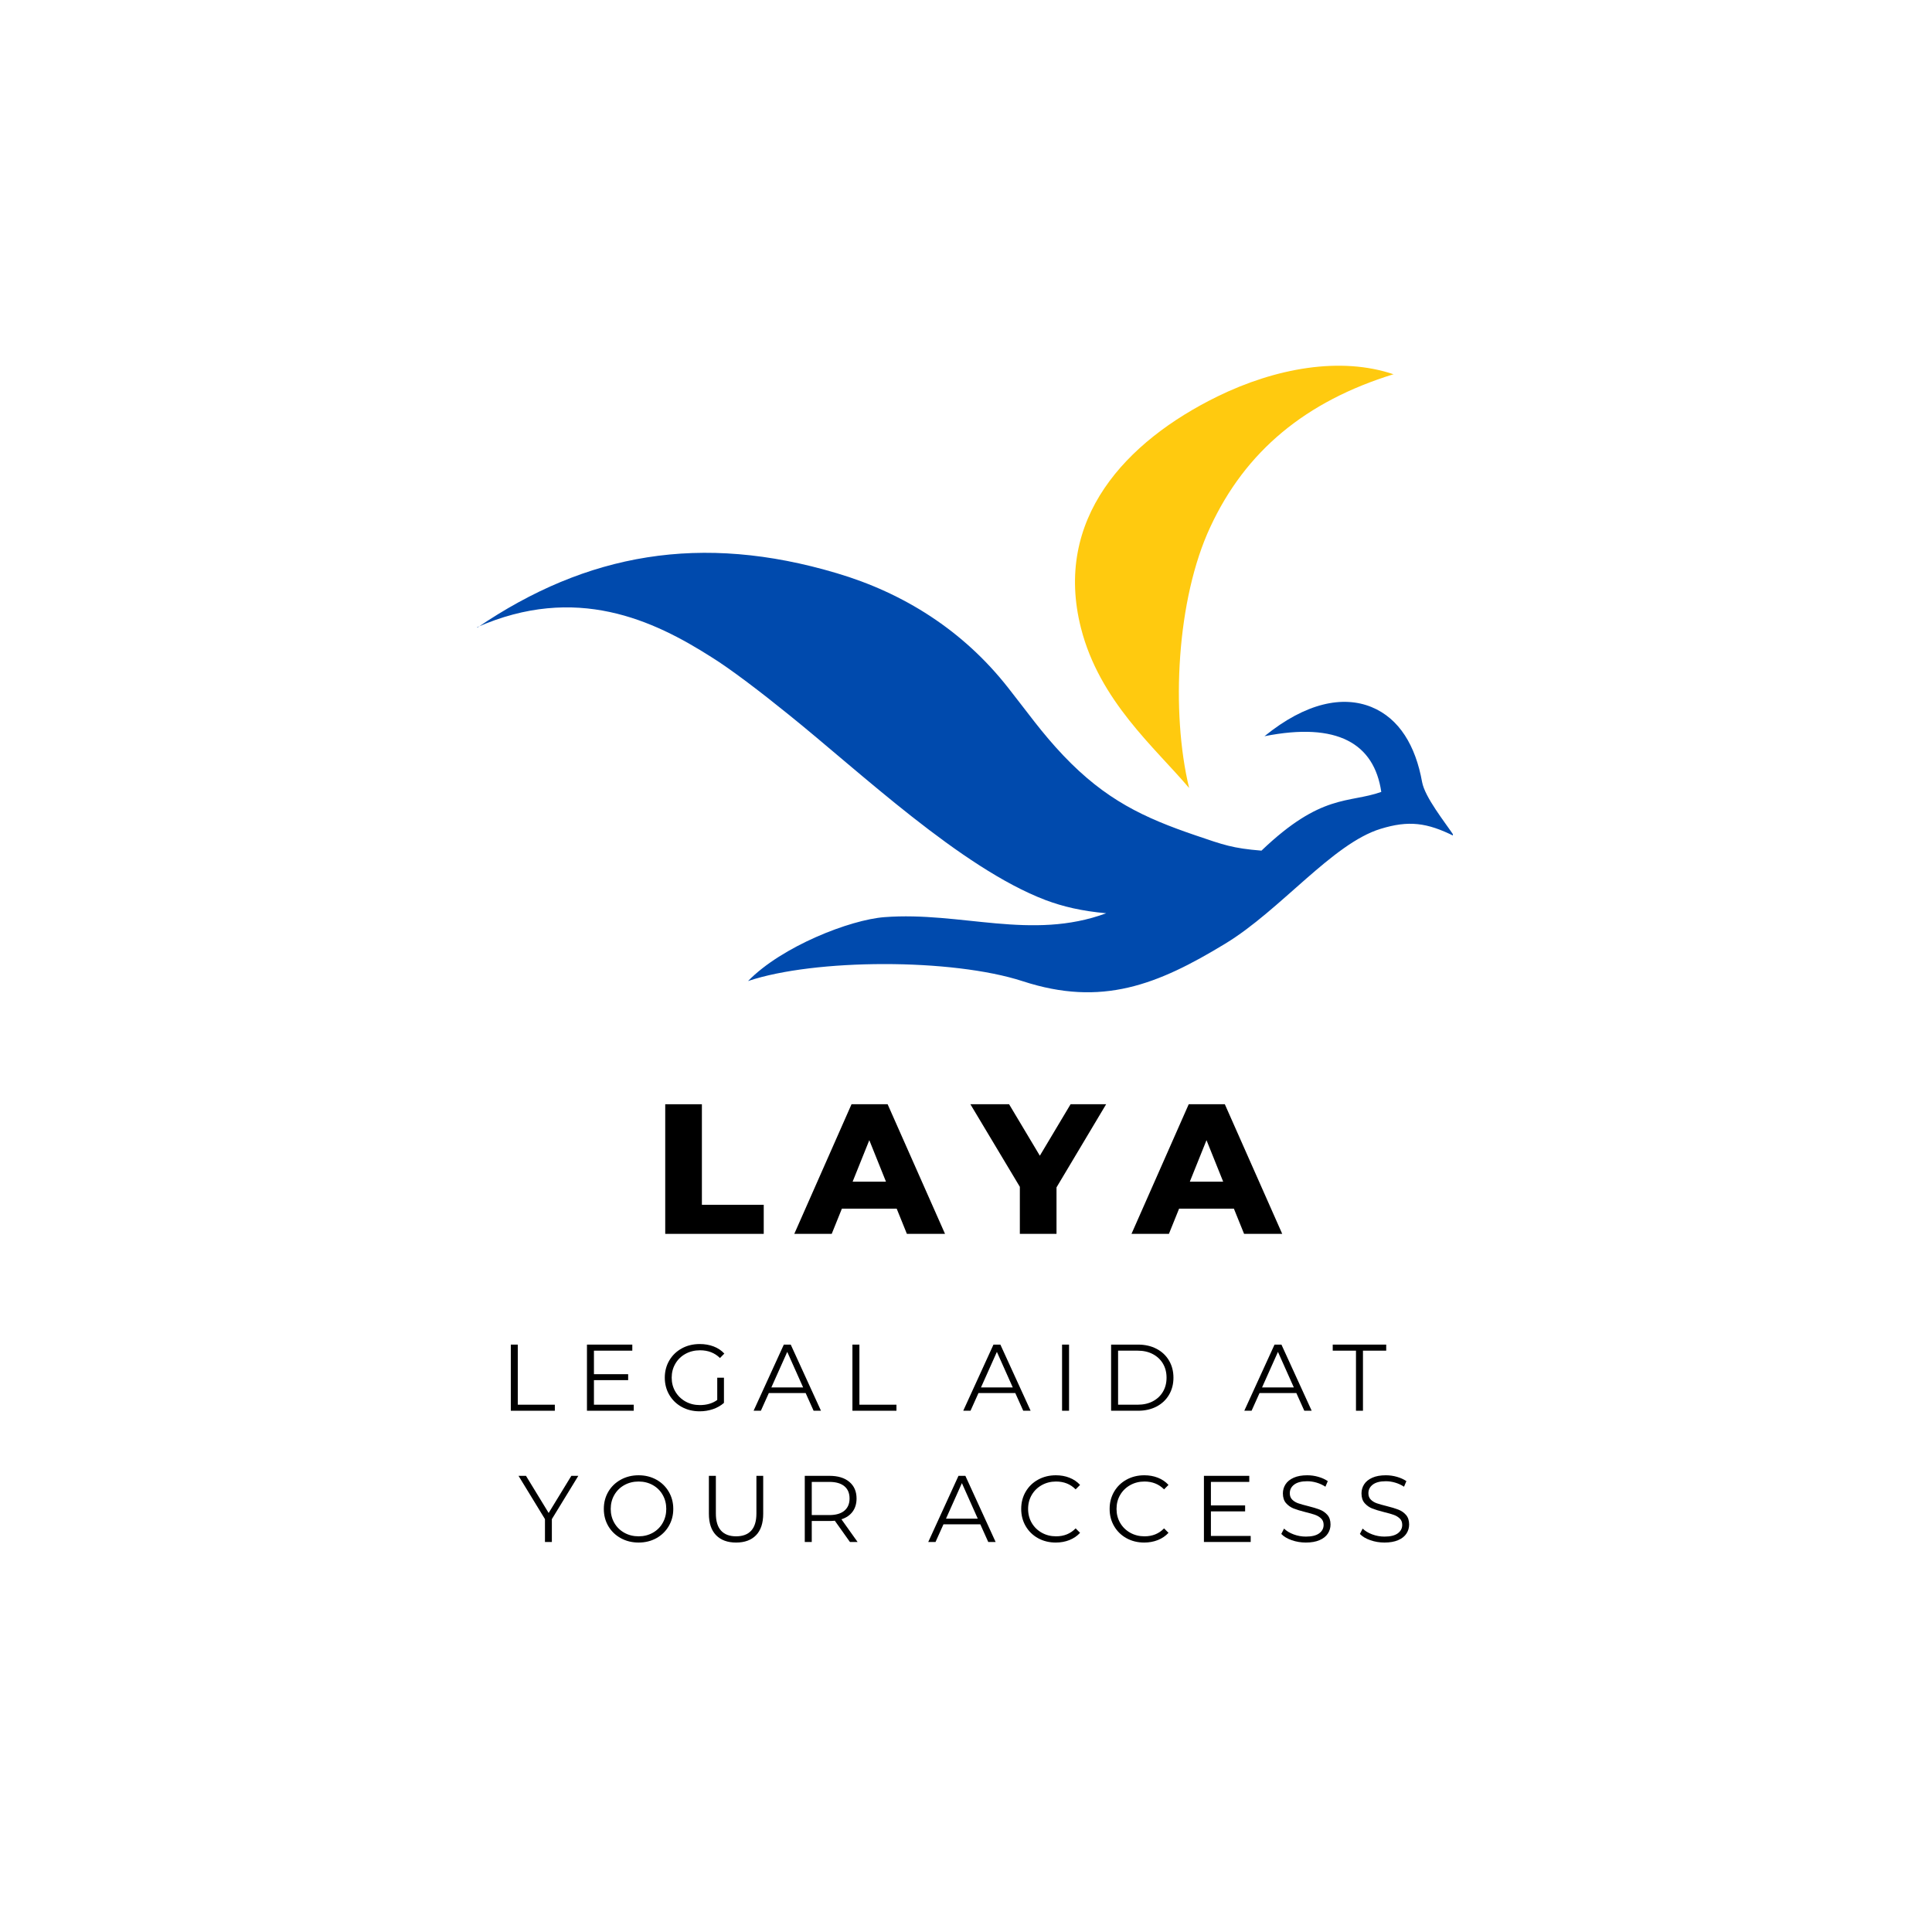 <svg xmlns="http://www.w3.org/2000/svg" xmlns:xlink="http://www.w3.org/1999/xlink" width="1920" zoomAndPan="magnify" viewBox="0 0 1440 1440" height="1920" preserveAspectRatio="xMidYMid meet" version="1.0"><defs><g/><clipPath id="24c6d75c64"><path d="M 355.758 412 L 1082.863 412 L 1082.863 740 L 355.758 740 Z M 355.758 412 " clip-rule="nonzero"/></clipPath></defs><rect x="-144" width="1728" fill="#ffffff" y="-144" height="1728" fill-opacity="1"/><rect x="-144" width="1728" fill="#ffffff" y="-144" height="1728" fill-opacity="1"/><g clip-path="url(#24c6d75c64)"><path fill="#004aad" d="M 355.758 467.789 C 437.344 412.27 522.633 397.145 623.688 427.234 C 673.09 441.879 717.664 469.559 751.457 512.684 C 765.457 530.387 776.562 546.316 792.652 563.211 C 824.031 596.203 852.676 609.559 890.977 622.594 C 912.219 629.832 918.652 632.246 940.219 634.016 C 985.113 591.051 1005.066 598.938 1029.527 590.246 C 1024.219 554.203 996.859 537.949 942.469 548.73 C 973.367 523.625 1001.043 518.316 1022.285 527.008 C 1043.043 535.535 1055.113 555.973 1059.941 582.844 C 1062.031 594.27 1076.836 612.613 1083.918 623.234 C 1063.641 613.098 1049.965 611.328 1029.043 617.766 C 993.16 628.707 954.379 678.43 913.184 703.375 C 862.652 734.109 821.137 750.523 762.402 731.375 C 709.621 714.156 607.273 714.477 557.551 731.211 C 582.816 705.305 633.664 685.512 659.25 683.582 C 716.379 679.234 768.676 701.281 824.516 680.684 C 806.332 679.074 792.172 675.695 779.297 670.867 C 716.219 646.891 640.906 575.281 587.641 532.477 C 566.562 515.418 544.355 498.523 530.355 489.832 C 487.391 462.477 429.457 434.801 355.273 467.625 Z M 355.758 467.789 " fill-opacity="1" fill-rule="evenodd"/></g><path fill="#ffca0f" d="M 1038.859 278.867 C 973.043 299.145 928.309 336.316 902.078 392.801 C 876.977 446.547 872.629 530.707 886.309 587.352 C 860.723 557.098 819.527 522.5 805.688 468.109 C 785.09 387.008 838.836 329.074 907.551 295.441 C 950.676 274.363 999.273 265.512 1038.859 279.027 Z M 1038.859 278.867 " fill-opacity="1" fill-rule="evenodd"/><g fill="#000000" fill-opacity="1"><g transform="translate(486.166, 919.649)"><g><path d="M 9.656 -96.609 L 36.984 -96.609 L 36.984 -21.672 L 83.078 -21.672 L 83.078 0 L 9.656 0 Z M 9.656 -96.609 "/></g></g></g><g fill="#000000" fill-opacity="1"><g transform="translate(593.958, 919.649)"><g><path d="M 74.391 -18.766 L 33.531 -18.766 L 25.953 0 L -1.938 0 L 40.719 -96.609 L 67.625 -96.609 L 110.406 0 L 81.984 0 Z M 66.391 -38.922 L 53.969 -69.828 L 41.547 -38.922 Z M 66.391 -38.922 "/></g></g></g><g fill="#000000" fill-opacity="1"><g transform="translate(726.04, 919.649)"><g><path d="M 61.422 -34.641 L 61.422 0 L 34.094 0 L 34.094 -35.062 L -2.766 -96.609 L 26.078 -96.609 L 49 -58.25 L 71.906 -96.609 L 98.406 -96.609 Z M 61.422 -34.641 "/></g></g></g><g fill="#000000" fill-opacity="1"><g transform="translate(845.287, 919.649)"><g><path d="M 74.391 -18.766 L 33.531 -18.766 L 25.953 0 L -1.938 0 L 40.719 -96.609 L 67.625 -96.609 L 110.406 0 L 81.984 0 Z M 66.391 -38.922 L 53.969 -69.828 L 41.547 -38.922 Z M 66.391 -38.922 "/></g></g></g><g fill="#000000" fill-opacity="1"><g transform="translate(372.699, 1051.486)"><g><path d="M 8.031 -49.297 L 13.234 -49.297 L 13.234 -4.5 L 40.844 -4.5 L 40.844 0 L 8.031 0 Z M 8.031 -49.297 "/></g></g></g><g fill="#000000" fill-opacity="1"><g transform="translate(429.454, 1051.486)"><g><path d="M 42.891 -4.5 L 42.891 0 L 8.031 0 L 8.031 -49.297 L 41.828 -49.297 L 41.828 -44.781 L 13.234 -44.781 L 13.234 -27.25 L 38.734 -27.25 L 38.734 -22.812 L 13.234 -22.812 L 13.234 -4.5 Z M 42.891 -4.5 "/></g></g></g><g fill="#000000" fill-opacity="1"><g transform="translate(491.841, 1051.486)"><g><path d="M 42.75 -24.641 L 47.75 -24.641 L 47.75 -5.844 C 45.445 -3.82 42.723 -2.27 39.578 -1.188 C 36.43 -0.113 33.117 0.422 29.641 0.422 C 24.711 0.422 20.273 -0.656 16.328 -2.812 C 12.391 -4.977 9.289 -7.973 7.031 -11.797 C 4.781 -15.617 3.656 -19.898 3.656 -24.641 C 3.656 -29.391 4.781 -33.676 7.031 -37.5 C 9.289 -41.32 12.391 -44.312 16.328 -46.469 C 20.273 -48.633 24.738 -49.719 29.719 -49.719 C 33.477 -49.719 36.926 -49.117 40.062 -47.922 C 43.207 -46.723 45.863 -44.953 48.031 -42.609 L 44.781 -39.297 C 40.883 -43.141 35.93 -45.062 29.922 -45.062 C 25.93 -45.062 22.328 -44.18 19.109 -42.422 C 15.898 -40.66 13.379 -38.219 11.547 -35.094 C 9.711 -31.977 8.797 -28.492 8.797 -24.641 C 8.797 -20.797 9.711 -17.32 11.547 -14.219 C 13.379 -11.125 15.891 -8.68 19.078 -6.891 C 22.273 -5.109 25.867 -4.219 29.859 -4.219 C 34.93 -4.219 39.227 -5.488 42.75 -8.031 Z M 42.75 -24.641 "/></g></g></g><g fill="#000000" fill-opacity="1"><g transform="translate(561.551, 1051.486)"><g><path d="M 38.938 -13.172 L 11.484 -13.172 L 5.562 0 L 0.141 0 L 22.672 -49.297 L 27.812 -49.297 L 50.359 0 L 44.859 0 Z M 37.047 -17.391 L 25.219 -43.875 L 13.375 -17.391 Z M 37.047 -17.391 "/></g></g></g><g fill="#000000" fill-opacity="1"><g transform="translate(627.318, 1051.486)"><g><path d="M 8.031 -49.297 L 13.234 -49.297 L 13.234 -4.5 L 40.844 -4.5 L 40.844 0 L 8.031 0 Z M 8.031 -49.297 "/></g></g></g><g fill="#000000" fill-opacity="1"><g transform="translate(684.073, 1051.486)"><g/></g></g><g fill="#000000" fill-opacity="1"><g transform="translate(717.804, 1051.486)"><g><path d="M 38.938 -13.172 L 11.484 -13.172 L 5.562 0 L 0.141 0 L 22.672 -49.297 L 27.812 -49.297 L 50.359 0 L 44.859 0 Z M 37.047 -17.391 L 25.219 -43.875 L 13.375 -17.391 Z M 37.047 -17.391 "/></g></g></g><g fill="#000000" fill-opacity="1"><g transform="translate(783.572, 1051.486)"><g><path d="M 8.031 -49.297 L 13.234 -49.297 L 13.234 0 L 8.031 0 Z M 8.031 -49.297 "/></g></g></g><g fill="#000000" fill-opacity="1"><g transform="translate(820.119, 1051.486)"><g><path d="M 8.031 -49.297 L 28.094 -49.297 C 33.312 -49.297 37.914 -48.25 41.906 -46.156 C 45.895 -44.07 48.988 -41.16 51.188 -37.422 C 53.395 -33.691 54.5 -29.43 54.5 -24.641 C 54.5 -19.859 53.395 -15.598 51.188 -11.859 C 48.988 -8.129 45.895 -5.219 41.906 -3.125 C 37.914 -1.039 33.312 0 28.094 0 L 8.031 0 Z M 27.812 -4.5 C 32.133 -4.5 35.914 -5.352 39.156 -7.062 C 42.395 -8.781 44.906 -11.156 46.688 -14.188 C 48.469 -17.219 49.359 -20.703 49.359 -24.641 C 49.359 -28.586 48.469 -32.07 46.688 -35.094 C 44.906 -38.125 42.395 -40.492 39.156 -42.203 C 35.914 -43.922 32.133 -44.781 27.812 -44.781 L 13.234 -44.781 L 13.234 -4.5 Z M 27.812 -4.5 "/></g></g></g><g fill="#000000" fill-opacity="1"><g transform="translate(893.561, 1051.486)"><g/></g></g><g fill="#000000" fill-opacity="1"><g transform="translate(927.292, 1051.486)"><g><path d="M 38.938 -13.172 L 11.484 -13.172 L 5.562 0 L 0.141 0 L 22.672 -49.297 L 27.812 -49.297 L 50.359 0 L 44.859 0 Z M 37.047 -17.391 L 25.219 -43.875 L 13.375 -17.391 Z M 37.047 -17.391 "/></g></g></g><g fill="#000000" fill-opacity="1"><g transform="translate(993.06, 1051.486)"><g><path d="M 17.609 -44.781 L 0.281 -44.781 L 0.281 -49.297 L 40.141 -49.297 L 40.141 -44.781 L 22.812 -44.781 L 22.812 0 L 17.609 0 Z M 17.609 -44.781 "/></g></g></g><g fill="#000000" fill-opacity="1"><g transform="translate(1048.808, 1051.486)"><g/></g></g><g fill="#000000" fill-opacity="1"><g transform="translate(386.403, 1149.303)"><g><path d="M 24.922 -17.047 L 24.922 0 L 19.781 0 L 19.781 -17.047 L 0.078 -49.297 L 5.641 -49.297 L 22.531 -21.625 L 39.438 -49.297 L 44.641 -49.297 Z M 24.922 -17.047 "/></g></g></g><g fill="#000000" fill-opacity="1"><g transform="translate(446.397, 1149.303)"><g><path d="M 29.578 0.422 C 24.691 0.422 20.266 -0.664 16.297 -2.844 C 12.336 -5.031 9.238 -8.023 7 -11.828 C 4.77 -15.629 3.656 -19.898 3.656 -24.641 C 3.656 -29.391 4.77 -33.664 7 -37.469 C 9.238 -41.27 12.336 -44.258 16.297 -46.438 C 20.266 -48.625 24.691 -49.719 29.578 -49.719 C 34.461 -49.719 38.863 -48.633 42.781 -46.469 C 46.695 -44.312 49.781 -41.32 52.031 -37.5 C 54.289 -33.676 55.422 -29.391 55.422 -24.641 C 55.422 -19.898 54.289 -15.617 52.031 -11.797 C 49.781 -7.973 46.695 -4.977 42.781 -2.812 C 38.863 -0.656 34.461 0.422 29.578 0.422 Z M 29.578 -4.219 C 33.473 -4.219 36.992 -5.098 40.141 -6.859 C 43.285 -8.617 45.75 -11.062 47.531 -14.188 C 49.312 -17.312 50.203 -20.797 50.203 -24.641 C 50.203 -28.492 49.312 -31.977 47.531 -35.094 C 45.75 -38.219 43.285 -40.66 40.141 -42.422 C 36.992 -44.18 33.473 -45.062 29.578 -45.062 C 25.68 -45.062 22.145 -44.18 18.969 -42.422 C 15.801 -40.66 13.312 -38.219 11.5 -35.094 C 9.695 -31.977 8.797 -28.492 8.797 -24.641 C 8.797 -20.797 9.695 -17.312 11.5 -14.188 C 13.312 -11.062 15.801 -8.617 18.969 -6.859 C 22.145 -5.098 25.68 -4.219 29.578 -4.219 Z M 29.578 -4.219 "/></g></g></g><g fill="#000000" fill-opacity="1"><g transform="translate(520.754, 1149.303)"><g><path d="M 27.891 0.422 C 21.504 0.422 16.523 -1.406 12.953 -5.062 C 9.391 -8.727 7.609 -14.062 7.609 -21.062 L 7.609 -49.297 L 12.812 -49.297 L 12.812 -21.266 C 12.812 -15.535 14.102 -11.258 16.688 -8.438 C 19.27 -5.625 23.004 -4.219 27.891 -4.219 C 32.816 -4.219 36.57 -5.625 39.156 -8.438 C 41.738 -11.258 43.031 -15.535 43.031 -21.266 L 43.031 -49.297 L 48.094 -49.297 L 48.094 -21.062 C 48.094 -14.062 46.32 -8.727 42.781 -5.062 C 39.238 -1.406 34.273 0.422 27.891 0.422 Z M 27.891 0.422 "/></g></g></g><g fill="#000000" fill-opacity="1"><g transform="translate(591.802, 1149.303)"><g><path d="M 41.688 0 L 30.422 -15.844 C 29.148 -15.707 27.836 -15.641 26.484 -15.641 L 13.234 -15.641 L 13.234 0 L 8.031 0 L 8.031 -49.297 L 26.484 -49.297 C 32.773 -49.297 37.703 -47.789 41.266 -44.781 C 44.836 -41.781 46.625 -37.648 46.625 -32.391 C 46.625 -28.547 45.648 -25.297 43.703 -22.641 C 41.754 -19.984 38.973 -18.07 35.359 -16.906 L 47.391 0 Z M 26.344 -20.062 C 31.219 -20.062 34.945 -21.141 37.531 -23.297 C 40.113 -25.461 41.406 -28.492 41.406 -32.391 C 41.406 -36.379 40.113 -39.441 37.531 -41.578 C 34.945 -43.711 31.219 -44.781 26.344 -44.781 L 13.234 -44.781 L 13.234 -20.062 Z M 26.344 -20.062 "/></g></g></g><g fill="#000000" fill-opacity="1"><g transform="translate(657.991, 1149.303)"><g/></g></g><g fill="#000000" fill-opacity="1"><g transform="translate(691.723, 1149.303)"><g><path d="M 38.938 -13.172 L 11.484 -13.172 L 5.562 0 L 0.141 0 L 22.672 -49.297 L 27.812 -49.297 L 50.359 0 L 44.859 0 Z M 37.047 -17.391 L 25.219 -43.875 L 13.375 -17.391 Z M 37.047 -17.391 "/></g></g></g><g fill="#000000" fill-opacity="1"><g transform="translate(757.49, 1149.303)"><g><path d="M 29.438 0.422 C 24.551 0.422 20.148 -0.656 16.234 -2.812 C 12.316 -4.977 9.238 -7.973 7 -11.797 C 4.77 -15.617 3.656 -19.898 3.656 -24.641 C 3.656 -29.391 4.77 -33.676 7 -37.5 C 9.238 -41.32 12.328 -44.312 16.266 -46.469 C 20.211 -48.633 24.625 -49.719 29.5 -49.719 C 33.164 -49.719 36.547 -49.109 39.641 -47.891 C 42.742 -46.672 45.375 -44.883 47.531 -42.531 L 44.219 -39.219 C 40.375 -43.113 35.516 -45.062 29.641 -45.062 C 25.742 -45.062 22.195 -44.172 19 -42.391 C 15.812 -40.609 13.312 -38.164 11.5 -35.062 C 9.695 -31.969 8.797 -28.492 8.797 -24.641 C 8.797 -20.797 9.695 -17.32 11.5 -14.219 C 13.312 -11.125 15.812 -8.68 19 -6.891 C 22.195 -5.109 25.742 -4.219 29.641 -4.219 C 35.555 -4.219 40.414 -6.191 44.219 -10.141 L 47.531 -6.828 C 45.375 -4.484 42.734 -2.688 39.609 -1.438 C 36.484 -0.195 33.094 0.422 29.438 0.422 Z M 29.438 0.422 "/></g></g></g><g fill="#000000" fill-opacity="1"><g transform="translate(823.398, 1149.303)"><g><path d="M 29.438 0.422 C 24.551 0.422 20.148 -0.656 16.234 -2.812 C 12.316 -4.977 9.238 -7.973 7 -11.797 C 4.77 -15.617 3.656 -19.898 3.656 -24.641 C 3.656 -29.391 4.77 -33.676 7 -37.5 C 9.238 -41.32 12.328 -44.312 16.266 -46.469 C 20.211 -48.633 24.625 -49.719 29.5 -49.719 C 33.164 -49.719 36.547 -49.109 39.641 -47.891 C 42.742 -46.672 45.375 -44.883 47.531 -42.531 L 44.219 -39.219 C 40.375 -43.113 35.516 -45.062 29.641 -45.062 C 25.742 -45.062 22.195 -44.172 19 -42.391 C 15.812 -40.609 13.312 -38.164 11.5 -35.062 C 9.695 -31.969 8.797 -28.492 8.797 -24.641 C 8.797 -20.797 9.695 -17.32 11.5 -14.219 C 13.312 -11.125 15.812 -8.68 19 -6.891 C 22.195 -5.109 25.742 -4.219 29.641 -4.219 C 35.555 -4.219 40.414 -6.191 44.219 -10.141 L 47.531 -6.828 C 45.375 -4.484 42.734 -2.688 39.609 -1.438 C 36.484 -0.195 33.094 0.422 29.438 0.422 Z M 29.438 0.422 "/></g></g></g><g fill="#000000" fill-opacity="1"><g transform="translate(889.306, 1149.303)"><g><path d="M 42.891 -4.5 L 42.891 0 L 8.031 0 L 8.031 -49.297 L 41.828 -49.297 L 41.828 -44.781 L 13.234 -44.781 L 13.234 -27.25 L 38.734 -27.25 L 38.734 -22.812 L 13.234 -22.812 L 13.234 -4.5 Z M 42.891 -4.5 "/></g></g></g><g fill="#000000" fill-opacity="1"><g transform="translate(951.693, 1149.303)"><g><path d="M 21.625 0.422 C 17.957 0.422 14.445 -0.16 11.094 -1.328 C 7.738 -2.504 5.145 -4.055 3.312 -5.984 L 5.359 -10 C 7.141 -8.219 9.508 -6.773 12.469 -5.672 C 15.426 -4.566 18.477 -4.016 21.625 -4.016 C 26.031 -4.016 29.336 -4.82 31.547 -6.438 C 33.754 -8.062 34.859 -10.164 34.859 -12.75 C 34.859 -14.719 34.258 -16.285 33.062 -17.453 C 31.863 -18.629 30.395 -19.535 28.656 -20.172 C 26.926 -20.805 24.508 -21.5 21.406 -22.25 C 17.695 -23.188 14.738 -24.086 12.531 -24.953 C 10.32 -25.828 8.43 -27.156 6.859 -28.938 C 5.285 -30.727 4.5 -33.148 4.5 -36.203 C 4.5 -38.68 5.156 -40.941 6.469 -42.984 C 7.789 -45.035 9.812 -46.672 12.531 -47.891 C 15.258 -49.109 18.641 -49.719 22.672 -49.719 C 25.492 -49.719 28.254 -49.328 30.953 -48.547 C 33.648 -47.773 35.984 -46.711 37.953 -45.359 L 36.203 -41.203 C 34.129 -42.555 31.922 -43.57 29.578 -44.25 C 27.234 -44.938 24.93 -45.281 22.672 -45.281 C 18.359 -45.281 15.109 -44.445 12.922 -42.781 C 10.734 -41.113 9.641 -38.969 9.641 -36.344 C 9.641 -34.363 10.238 -32.773 11.438 -31.578 C 12.633 -30.379 14.133 -29.461 15.938 -28.828 C 17.75 -28.203 20.18 -27.516 23.234 -26.766 C 26.848 -25.867 29.77 -24.984 32 -24.109 C 34.238 -23.242 36.129 -21.93 37.672 -20.172 C 39.223 -18.41 40 -16.031 40 -13.031 C 40 -10.539 39.328 -8.273 37.984 -6.234 C 36.648 -4.191 34.598 -2.57 31.828 -1.375 C 29.055 -0.176 25.656 0.422 21.625 0.422 Z M 21.625 0.422 "/></g></g></g><g fill="#000000" fill-opacity="1"><g transform="translate(1010.279, 1149.303)"><g><path d="M 21.625 0.422 C 17.957 0.422 14.445 -0.16 11.094 -1.328 C 7.738 -2.504 5.145 -4.055 3.312 -5.984 L 5.359 -10 C 7.141 -8.219 9.508 -6.773 12.469 -5.672 C 15.426 -4.566 18.477 -4.016 21.625 -4.016 C 26.031 -4.016 29.336 -4.82 31.547 -6.438 C 33.754 -8.062 34.859 -10.164 34.859 -12.75 C 34.859 -14.719 34.258 -16.285 33.062 -17.453 C 31.863 -18.629 30.395 -19.535 28.656 -20.172 C 26.926 -20.805 24.508 -21.5 21.406 -22.25 C 17.695 -23.188 14.738 -24.086 12.531 -24.953 C 10.32 -25.828 8.43 -27.156 6.859 -28.938 C 5.285 -30.727 4.5 -33.148 4.5 -36.203 C 4.5 -38.68 5.156 -40.941 6.469 -42.984 C 7.789 -45.035 9.812 -46.672 12.531 -47.891 C 15.258 -49.109 18.641 -49.719 22.672 -49.719 C 25.492 -49.719 28.254 -49.328 30.953 -48.547 C 33.648 -47.773 35.984 -46.711 37.953 -45.359 L 36.203 -41.203 C 34.129 -42.555 31.922 -43.57 29.578 -44.25 C 27.234 -44.938 24.93 -45.281 22.672 -45.281 C 18.359 -45.281 15.109 -44.445 12.922 -42.781 C 10.734 -41.113 9.641 -38.969 9.641 -36.344 C 9.641 -34.363 10.238 -32.773 11.438 -31.578 C 12.633 -30.379 14.133 -29.461 15.938 -28.828 C 17.75 -28.203 20.18 -27.516 23.234 -26.766 C 26.848 -25.867 29.77 -24.984 32 -24.109 C 34.238 -23.242 36.129 -21.93 37.672 -20.172 C 39.223 -18.41 40 -16.031 40 -13.031 C 40 -10.539 39.328 -8.273 37.984 -6.234 C 36.648 -4.191 34.598 -2.57 31.828 -1.375 C 29.055 -0.176 25.656 0.422 21.625 0.422 Z M 21.625 0.422 "/></g></g></g></svg>